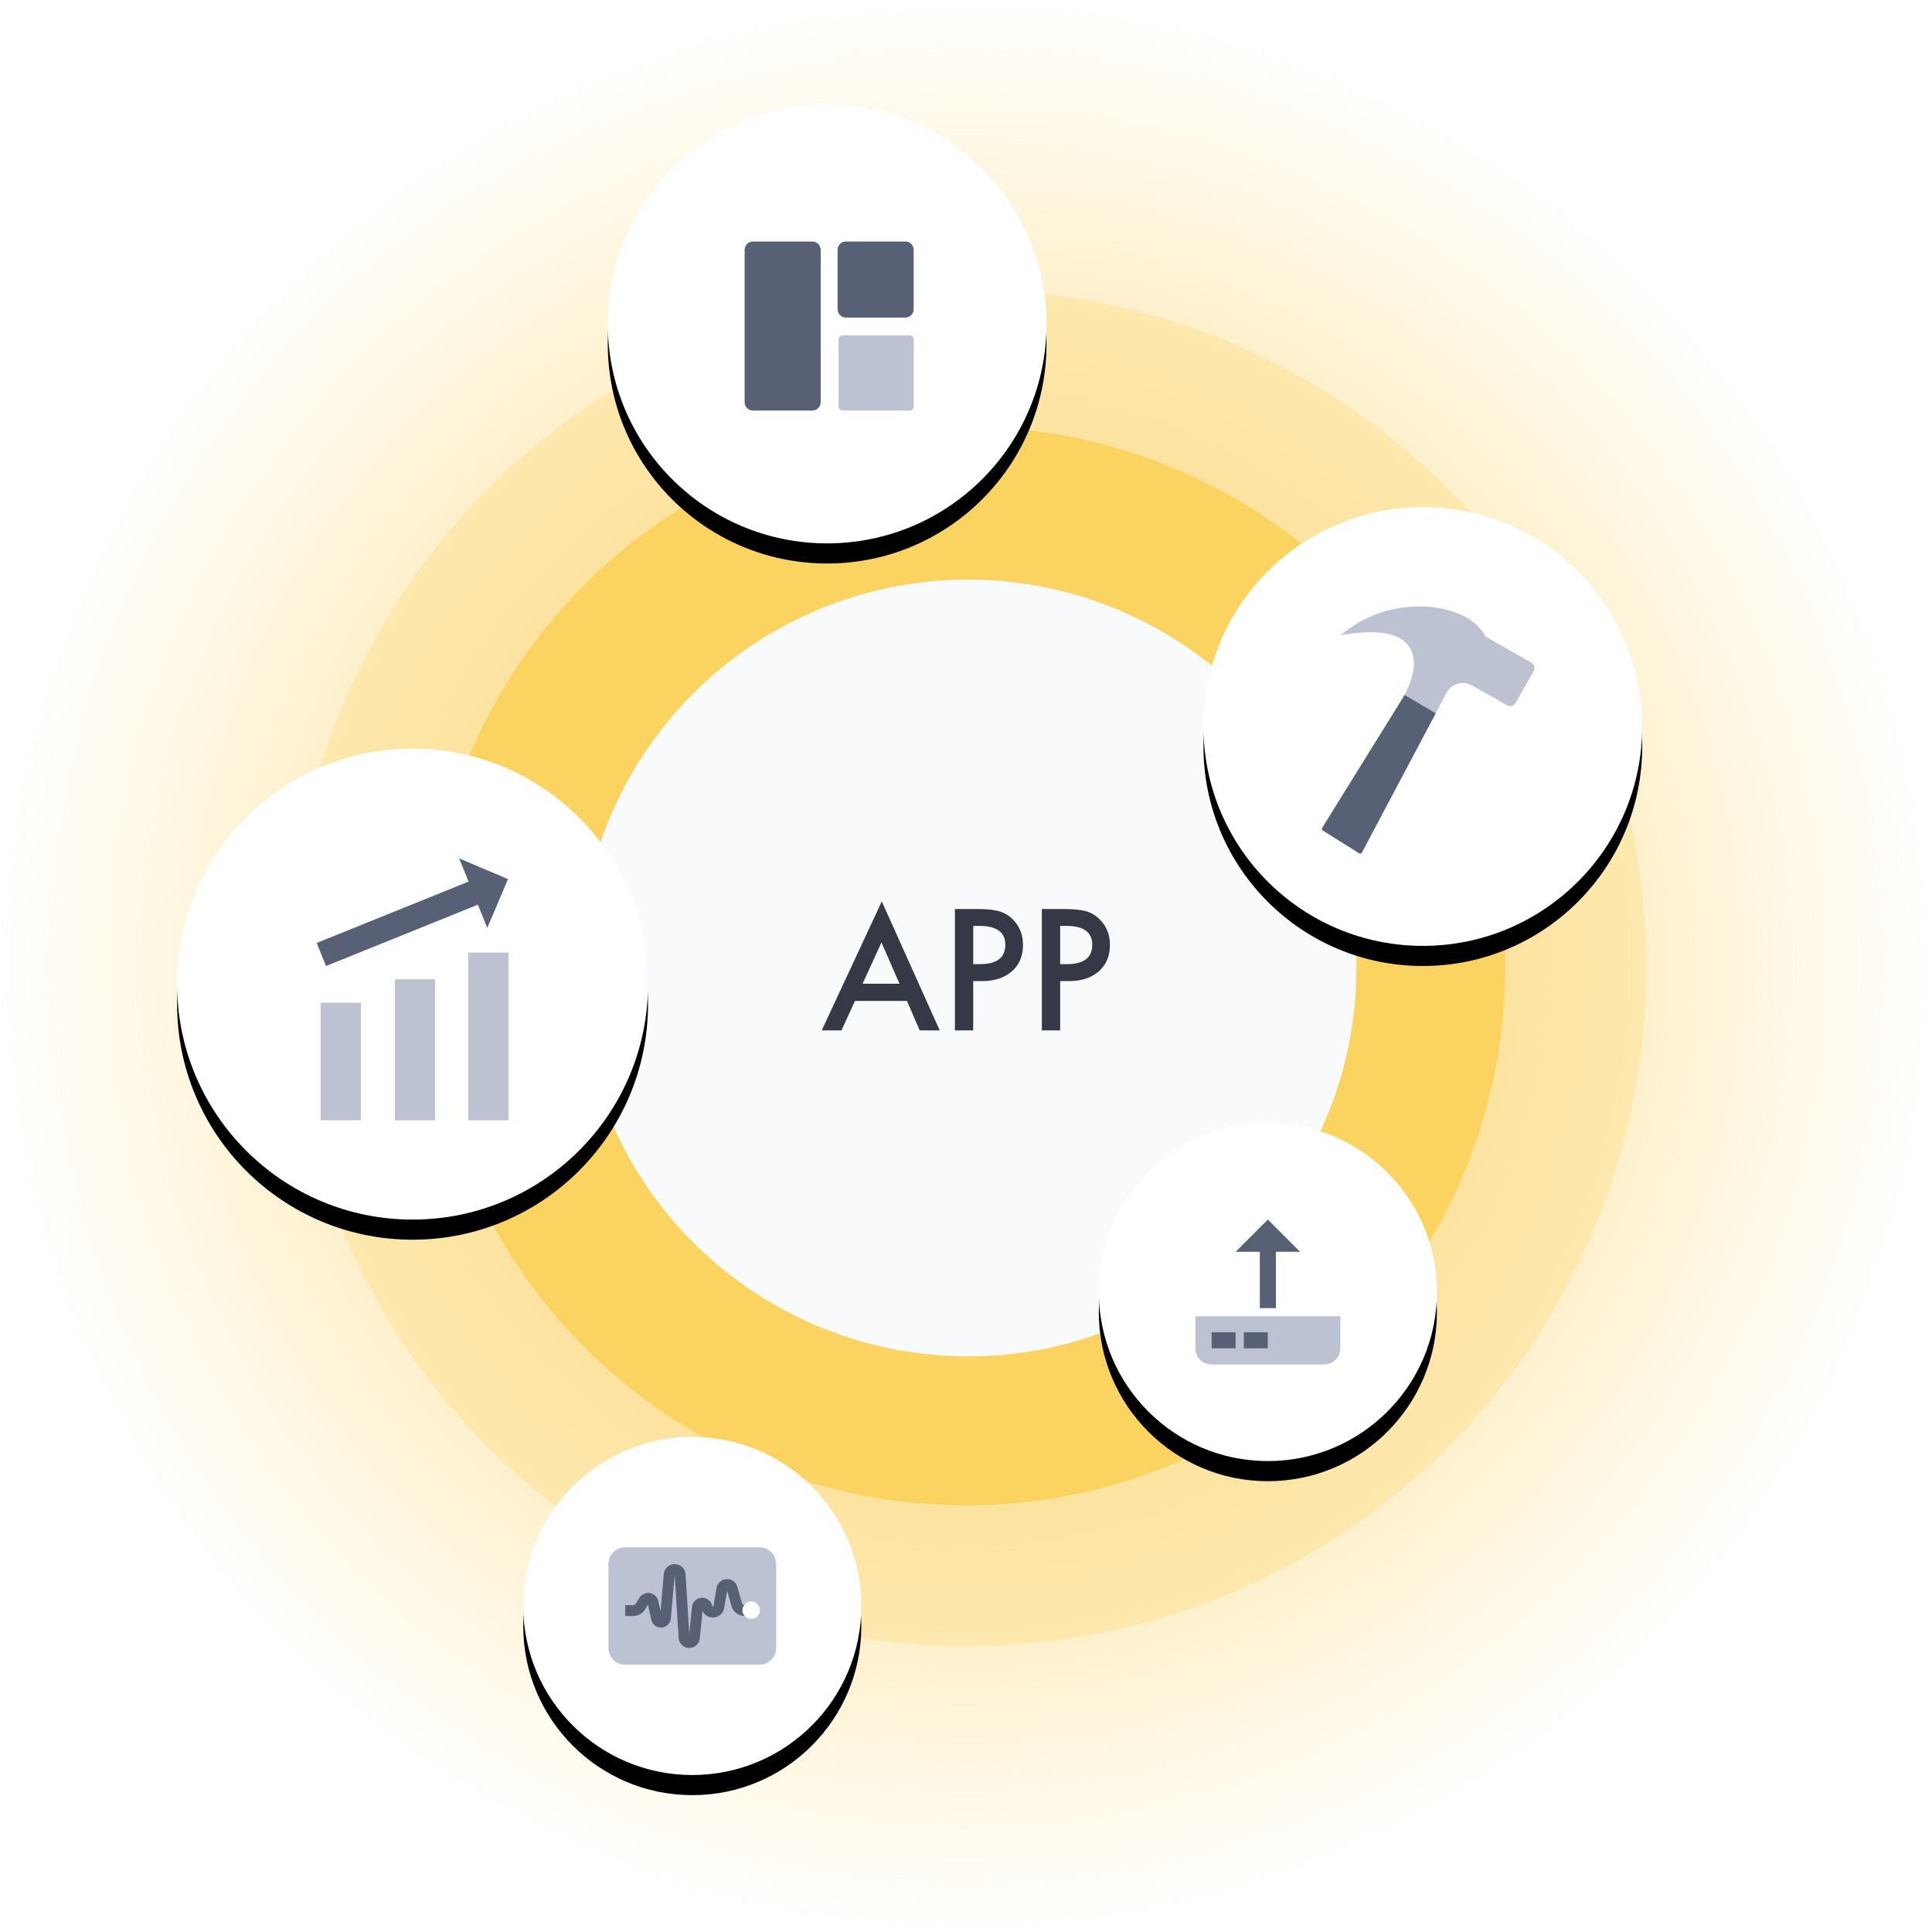<svg xmlns="http://www.w3.org/2000/svg" xmlns:xlink="http://www.w3.org/1999/xlink" width="480" height="480" viewBox="0 0 480 480">
    <defs>
        <radialGradient id="a" fx="50%" fy="50%">
            <stop offset="0%" stop-color="#F7B236"/>
            <stop offset="100%" stop-color="#FCD966" stop-opacity="0"/>
        </radialGradient>
        <circle id="c" cx="54.5" cy="54.5" r="54.5"/>
        <filter id="b" width="125.7%" height="125.7%" x="-12.8%" y="-9.2%" filterUnits="objectBoundingBox">
            <feOffset dy="1" in="SourceAlpha" result="shadowOffsetOuter1"/>
            <feGaussianBlur in="shadowOffsetOuter1" result="shadowBlurOuter1" stdDeviation="2"/>
            <feColorMatrix in="shadowBlurOuter1" result="shadowMatrixOuter1" values="0 0 0 0 0.286 0 0 0 0 0.129 0 0 0 0 0.678 0 0 0 0.06 0"/>
            <feOffset dy="4" in="SourceAlpha" result="shadowOffsetOuter2"/>
            <feGaussianBlur in="shadowOffsetOuter2" result="shadowBlurOuter2" stdDeviation="4"/>
            <feColorMatrix in="shadowBlurOuter2" result="shadowMatrixOuter2" values="0 0 0 0 0.137 0 0 0 0 0.137 0 0 0 0 0.141 0 0 0 0.04 0"/>
            <feMerge>
                <feMergeNode in="shadowMatrixOuter1"/>
                <feMergeNode in="shadowMatrixOuter2"/>
            </feMerge>
        </filter>
        <circle id="e" cx="54.5" cy="54.5" r="54.5"/>
        <filter id="d" width="125.7%" height="125.7%" x="-12.8%" y="-9.2%" filterUnits="objectBoundingBox">
            <feOffset dy="1" in="SourceAlpha" result="shadowOffsetOuter1"/>
            <feGaussianBlur in="shadowOffsetOuter1" result="shadowBlurOuter1" stdDeviation="2"/>
            <feColorMatrix in="shadowBlurOuter1" result="shadowMatrixOuter1" values="0 0 0 0 0.286 0 0 0 0 0.129 0 0 0 0 0.678 0 0 0 0.06 0"/>
            <feOffset dy="4" in="SourceAlpha" result="shadowOffsetOuter2"/>
            <feGaussianBlur in="shadowOffsetOuter2" result="shadowBlurOuter2" stdDeviation="4"/>
            <feColorMatrix in="shadowBlurOuter2" result="shadowMatrixOuter2" values="0 0 0 0 0.137 0 0 0 0 0.137 0 0 0 0 0.141 0 0 0 0.04 0"/>
            <feMerge>
                <feMergeNode in="shadowMatrixOuter1"/>
                <feMergeNode in="shadowMatrixOuter2"/>
            </feMerge>
        </filter>
        <circle id="g" cx="42" cy="42" r="42"/>
        <filter id="f" width="133.3%" height="133.3%" x="-16.7%" y="-11.9%" filterUnits="objectBoundingBox">
            <feOffset dy="1" in="SourceAlpha" result="shadowOffsetOuter1"/>
            <feGaussianBlur in="shadowOffsetOuter1" result="shadowBlurOuter1" stdDeviation="2"/>
            <feColorMatrix in="shadowBlurOuter1" result="shadowMatrixOuter1" values="0 0 0 0 0.286 0 0 0 0 0.129 0 0 0 0 0.678 0 0 0 0.06 0"/>
            <feOffset dy="4" in="SourceAlpha" result="shadowOffsetOuter2"/>
            <feGaussianBlur in="shadowOffsetOuter2" result="shadowBlurOuter2" stdDeviation="4"/>
            <feColorMatrix in="shadowBlurOuter2" result="shadowMatrixOuter2" values="0 0 0 0 0.137 0 0 0 0 0.137 0 0 0 0 0.141 0 0 0 0.04 0"/>
            <feMerge>
                <feMergeNode in="shadowMatrixOuter1"/>
                <feMergeNode in="shadowMatrixOuter2"/>
            </feMerge>
        </filter>
        <circle id="i" cx="42" cy="42" r="42"/>
        <filter id="h" width="133.3%" height="133.3%" x="-16.7%" y="-11.9%" filterUnits="objectBoundingBox">
            <feOffset dy="1" in="SourceAlpha" result="shadowOffsetOuter1"/>
            <feGaussianBlur in="shadowOffsetOuter1" result="shadowBlurOuter1" stdDeviation="2"/>
            <feColorMatrix in="shadowBlurOuter1" result="shadowMatrixOuter1" values="0 0 0 0 0.286 0 0 0 0 0.129 0 0 0 0 0.678 0 0 0 0.06 0"/>
            <feOffset dy="4" in="SourceAlpha" result="shadowOffsetOuter2"/>
            <feGaussianBlur in="shadowOffsetOuter2" result="shadowBlurOuter2" stdDeviation="4"/>
            <feColorMatrix in="shadowBlurOuter2" result="shadowMatrixOuter2" values="0 0 0 0 0.137 0 0 0 0 0.137 0 0 0 0 0.141 0 0 0 0.04 0"/>
            <feMerge>
                <feMergeNode in="shadowMatrixOuter1"/>
                <feMergeNode in="shadowMatrixOuter2"/>
            </feMerge>
        </filter>
        <circle id="k" cx="58.5" cy="58.5" r="58.5"/>
        <filter id="j" width="123.9%" height="123.9%" x="-12%" y="-8.5%" filterUnits="objectBoundingBox">
            <feOffset dy="1" in="SourceAlpha" result="shadowOffsetOuter1"/>
            <feGaussianBlur in="shadowOffsetOuter1" result="shadowBlurOuter1" stdDeviation="2"/>
            <feColorMatrix in="shadowBlurOuter1" result="shadowMatrixOuter1" values="0 0 0 0 0.286 0 0 0 0 0.129 0 0 0 0 0.678 0 0 0 0.06 0"/>
            <feOffset dy="4" in="SourceAlpha" result="shadowOffsetOuter2"/>
            <feGaussianBlur in="shadowOffsetOuter2" result="shadowBlurOuter2" stdDeviation="4"/>
            <feColorMatrix in="shadowBlurOuter2" result="shadowMatrixOuter2" values="0 0 0 0 0.137 0 0 0 0 0.137 0 0 0 0 0.141 0 0 0 0.04 0"/>
            <feMerge>
                <feMergeNode in="shadowMatrixOuter1"/>
                <feMergeNode in="shadowMatrixOuter2"/>
            </feMerge>
        </filter>
    </defs>
    <g fill="none" fill-rule="evenodd">
        <circle cx="240" cy="240" r="240" fill="url(#a)" fill-rule="nonzero"/>
        <circle cx="240.5" cy="240.5" r="168.5" fill="#FCDF8C" fill-rule="nonzero" opacity=".471"/>
        <circle cx="240" cy="240" r="134" fill="#FBD360" fill-rule="nonzero"/>
        <circle cx="240.5" cy="240.5" r="96.5" fill="#F9FAFB" fill-rule="nonzero"/>
        <g transform="translate(151 26)">
            <use fill="#000" filter="url(#b)" xlink:href="#c"/>
            <use fill="#FFF" xlink:href="#c"/>
        </g>
        <g transform="translate(185 60)">
            <rect width="18.667" height="18.667" x="23.333" y="23.333" fill="#BCC2D1" fill-rule="nonzero" rx="1"/>
            <path fill="#576075" d="M18.9 21v18.885A2.104 2.104 0 0 1 16.804 42H2.096A2.104 2.104 0 0 1 0 39.885V2.115C0 .945.937 0 2.096 0h14.708C17.961 0 18.9.945 18.9 2.115V21zM23.1 2.096C23.1.939 24.037 0 25.196 0h14.708C41.061 0 42 .937 42 2.096v14.708a2.096 2.096 0 0 1-2.096 2.096H25.196a2.094 2.094 0 0 1-2.096-2.096V2.096z"/>
        </g>
        <g transform="translate(299 126)">
            <use fill="#000" filter="url(#d)" xlink:href="#e"/>
            <use fill="#FFF" xlink:href="#e"/>
        </g>
        <path fill="#BCC2D1" d="M349.836 160.321c-2.432-3.186-8.017-4.019-16.753-2.499 5.664-4.685 12.142-7.07 19.434-7.156 5.746-.067 13.704 1.91 16.531 7.466 1.343.78 5.145 2.943 11.406 6.487.74.42 1.001 1.36.582 2.1l-4.487 7.924a1.542 1.542 0 0 1-2.1.583l-8.73-4.933a4.625 4.625 0 0 0-6.372 1.878l-2.639 5.034-7.728-4.547c2.74-5.382 3.026-9.495.856-12.337z"/>
        <path fill="#576075" d="M348.978 172.657l7.736 4.551-18.345 34.6a.5.5 0 0 1-.708.19l-9.004-5.642a.5.5 0 0 1-.16-.688l20.48-33.011z"/>
        <g transform="translate(273 279)">
            <use fill="#000" filter="url(#f)" xlink:href="#g"/>
            <use fill="#FFF" xlink:href="#g"/>
        </g>
        <path fill="#BCC2D1" d="M297 327h36v8a4 4 0 0 1-4 4h-28a4 4 0 0 1-4-4v-8zm4 4v4h6v-4h-6zm8 0v4h6v-4h-6z"/>
        <path fill="#576075" d="M313 311h-6l8-8 8 8h-6v14h-4zM301 331h6v4h-6zM309 331h6v4h-6z"/>
        <g>
            <g transform="translate(130 357)">
                <use fill="#000" filter="url(#h)" xlink:href="#i"/>
                <use fill="#FFF" xlink:href="#i"/>
            </g>
            <path fill="#BCC2D1" d="M155.333 384.417h33.334a4.167 4.167 0 0 1 4.166 4.166v20.834a4.167 4.167 0 0 1-4.166 4.166h-33.334a4.167 4.167 0 0 1-4.166-4.166v-20.834a4.167 4.167 0 0 1 4.166-4.166zm31.265 17.788a2.164 2.164 0 1 0 0-4.327 2.164 2.164 0 0 0 0 4.327z"/>
            <path fill="#576075" fill-rule="nonzero" d="M184.859 398.754c-.267.36-.425.805-.425 1.288 0 .553.208 1.058.55 1.44a3.437 3.437 0 0 1-3.26-2.495l-1.07-3.756-.73 4.257a2.853 2.853 0 0 1-5.383.757l-.677 6.794a2.637 2.637 0 0 1-5.257-.095l-.99-15.63-.944 10.811a2.46 2.46 0 0 1-4.85.326l-.845-3.755-.763 1.207a3.437 3.437 0 0 1-2.905 1.6h-1.977v-2.708h1.977a.73.73 0 0 0 .616-.34l.95-1.5a2.564 2.564 0 0 1 4.668.808l.57 2.535.805-9.227a2.708 2.708 0 0 1 5.4.064l.936 14.77.662-6.638a2.556 2.556 0 0 1 5.053-.234.145.145 0 0 0 .284-.003l.773-4.502a2.652 2.652 0 0 1 5.164-.277l1.137 3.994a.73.73 0 0 0 .531.51z"/>
        </g>
        <g>
            <g transform="translate(44 186)">
                <use fill="#000" filter="url(#j)" xlink:href="#k"/>
                <use fill="#FFF" xlink:href="#k"/>
            </g>
            <path fill="#BCC2D1" d="M79.667 249.124h10v29.21h-10zM98.09 243.298h10v35.035h-10zM116.333 236.67h10v41.663h-10z"/>
            <path fill="#576075" d="M118.724 224.765l-37.726 15.242-2.316-5.731 37.726-15.243-2.332-5.772 12.135 5.15-5.151 12.135z"/>
        </g>
        <path fill="#343945" d="M225.328 248.676h-12.91l-3.36 7.324h-4.902l14.922-32.05L233.473 256h-4.98l-3.165-7.324zm-1.855-4.278L219 234.145l-4.688 10.253h9.16zm18.32-.644V256h-4.55v-30.156h5.155c2.526 0 4.434.176 5.723.527a7.675 7.675 0 0 1 3.438 1.992c1.731 1.693 2.597 3.828 2.597 6.407 0 2.76-.924 4.947-2.773 6.562-1.85 1.615-4.343 2.422-7.48 2.422h-2.11zm0-4.219h1.7c4.179 0 6.269-1.608 6.269-4.824 0-3.112-2.155-4.668-6.465-4.668h-1.504v9.492zm21.602 4.219V256h-4.551v-30.156H264c2.526 0 4.434.176 5.723.527a7.675 7.675 0 0 1 3.437 1.992c1.732 1.693 2.598 3.828 2.598 6.407 0 2.76-.925 4.947-2.774 6.562-1.849 1.615-4.342 2.422-7.48 2.422h-2.11zm0-4.219h1.699c4.18 0 6.27-1.608 6.27-4.824 0-3.112-2.156-4.668-6.466-4.668h-1.503v9.492z"/>
    </g>
</svg>
